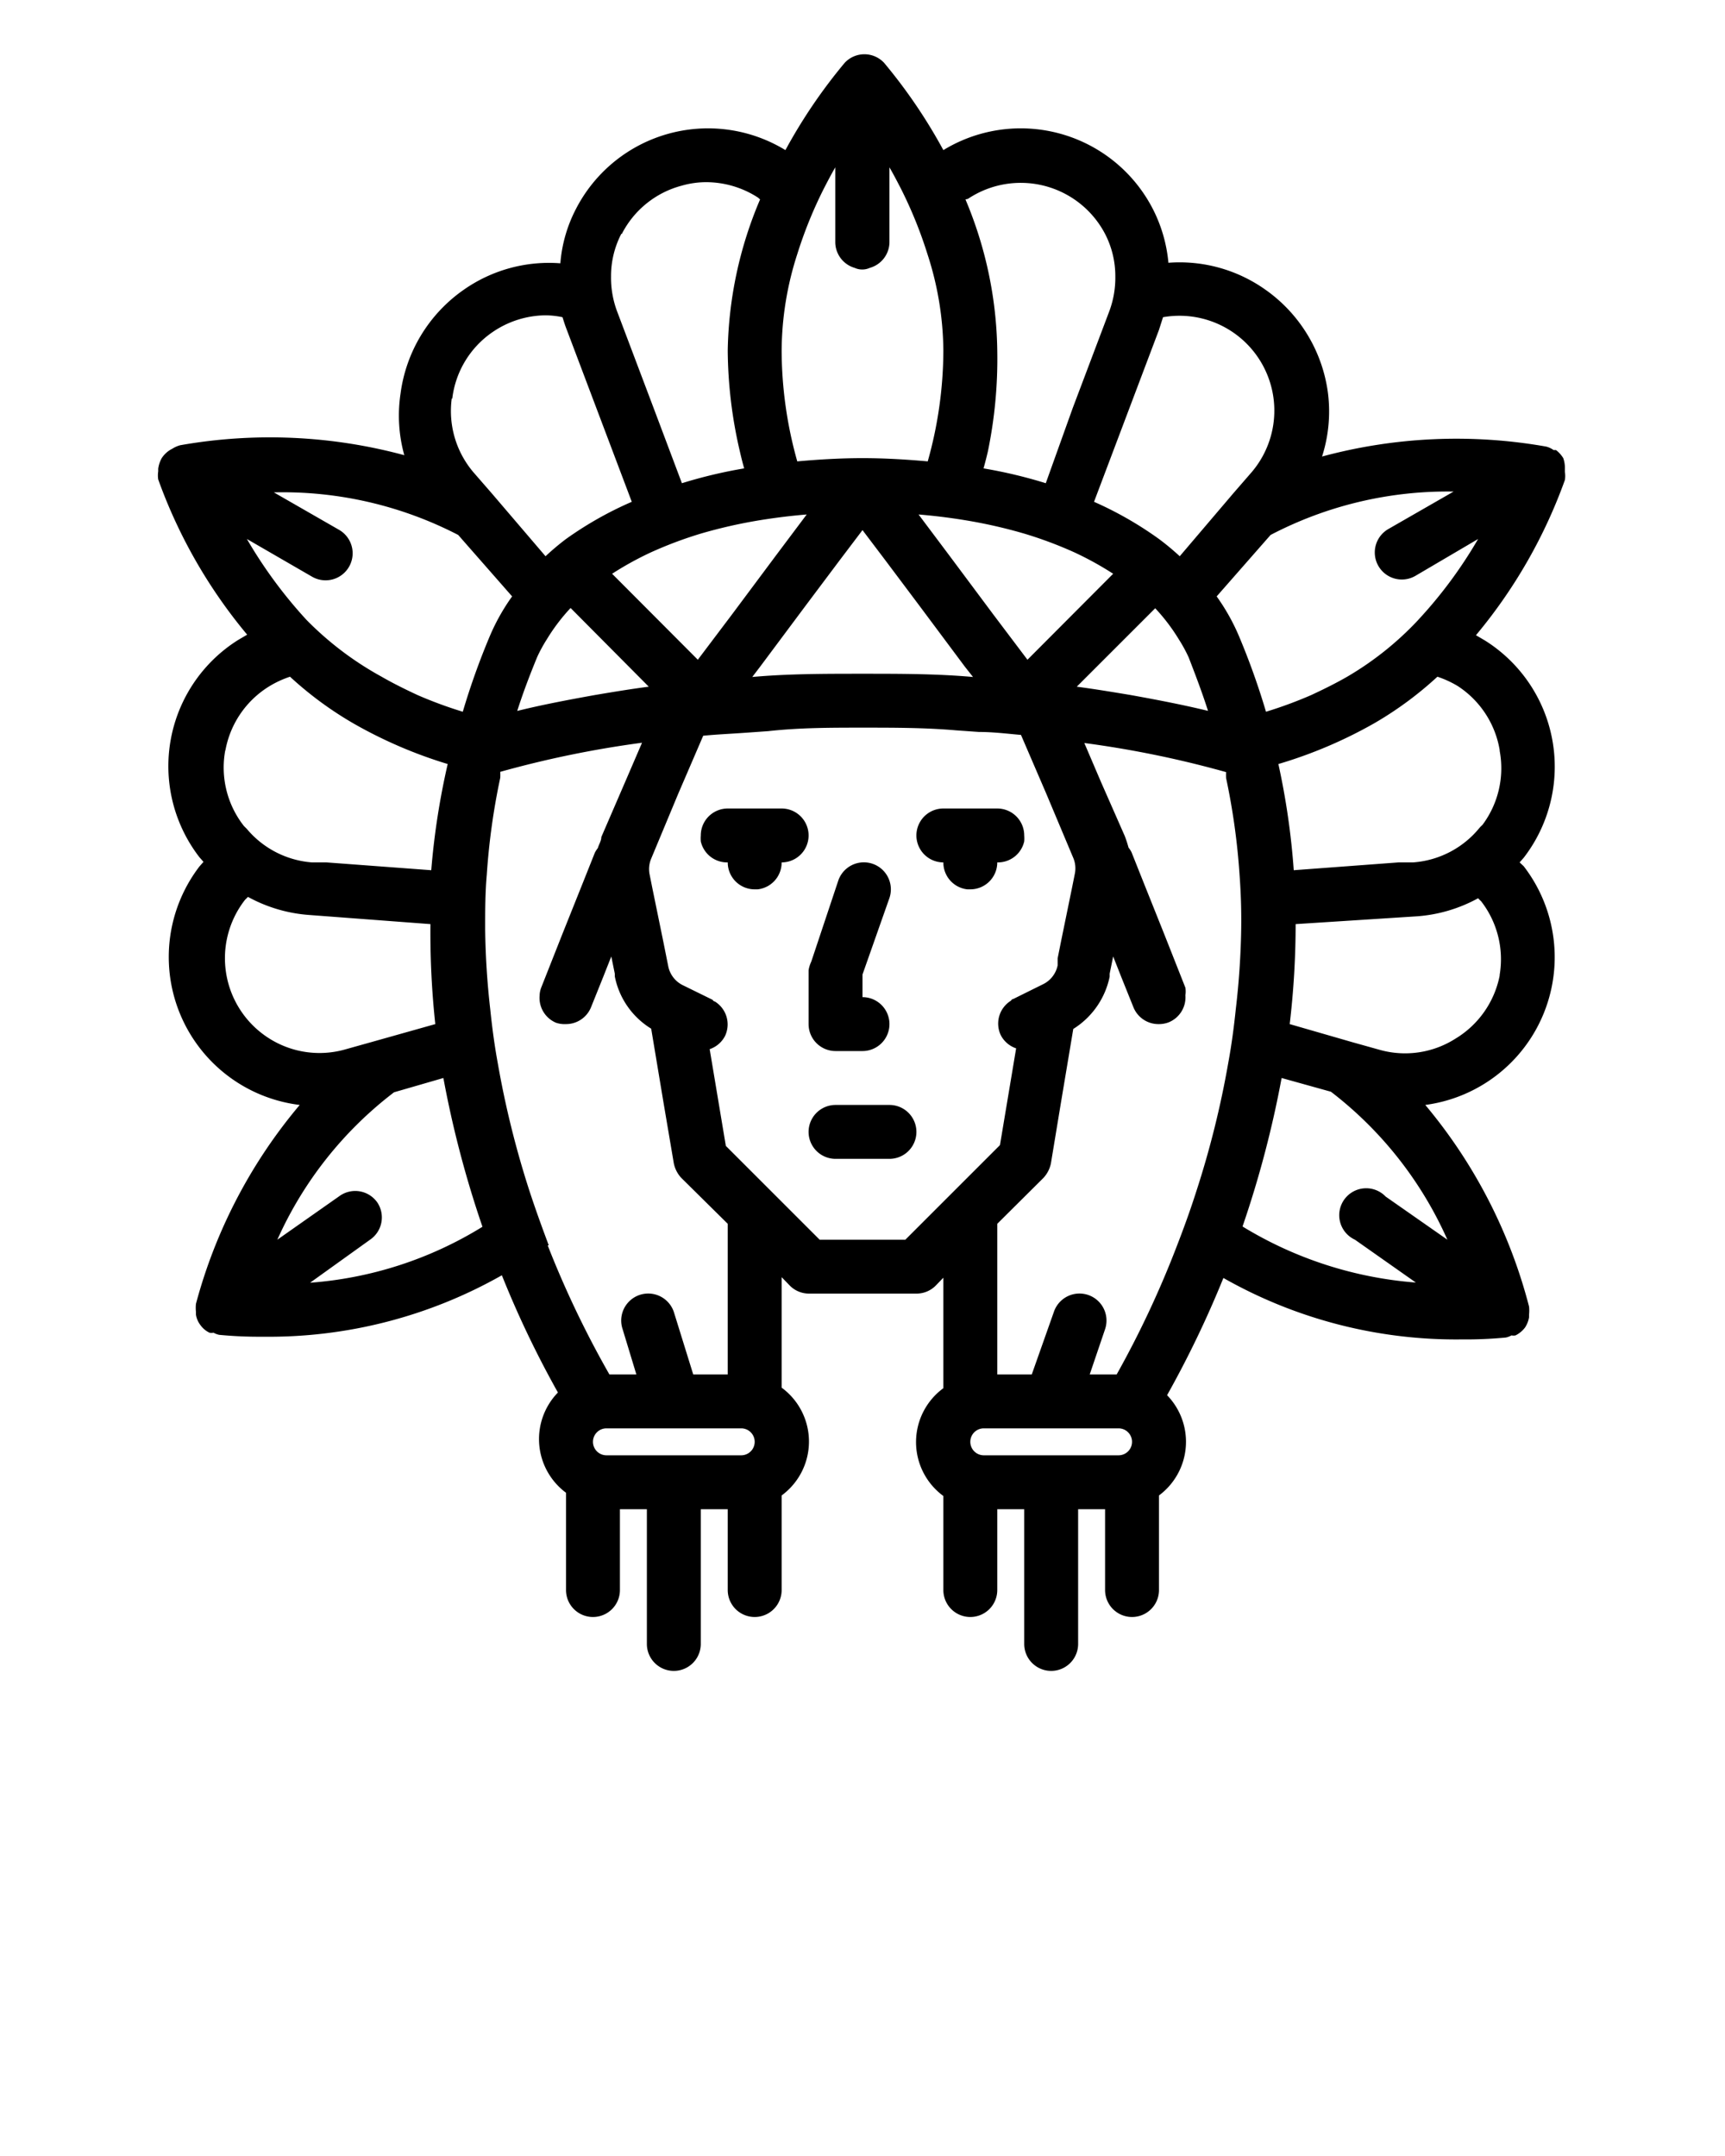 <?xml version="1.0" encoding="UTF-8" standalone="no"?>
<svg
   xmlns:dc="http://purl.org/dc/elements/1.1/"
   xmlns:cc="http://creativecommons.org/ns#"
   xmlns:rdf="http://www.w3.org/1999/02/22-rdf-syntax-ns#"
   xmlns:svg="http://www.w3.org/2000/svg"
   xmlns="http://www.w3.org/2000/svg"
   xmlns:sodipodi="http://sodipodi.sourceforge.net/DTD/sodipodi-0.dtd"
   xmlns:inkscape="http://www.inkscape.org/namespaces/inkscape"
   viewBox="0 0 64 80"
   x="0px"
   y="0px"
   version="1.1"
   id="svg12"
   sodipodi:docname="Natives.svg"
   inkscape:version="0.92.4 (5da689c313, 2019-01-14)">
  <defs
     id="defs16" />
  <sodipodi:namedview
     pagecolor="#ffffff"
     bordercolor="#666666"
     borderopacity="1"
     objecttolerance="10"
     gridtolerance="10"
     guidetolerance="10"
     inkscape:pageopacity="0"
     inkscape:pageshadow="2"
     inkscape:window-width="640"
     inkscape:window-height="480"
     id="namedview14"
     showgrid="false"
     inkscape:zoom="2.95"
     inkscape:cx="32"
     inkscape:cy="40"
     inkscape:window-x="0"
     inkscape:window-y="0"
     inkscape:window-maximized="0"
     inkscape:current-layer="svg12" />
  <title
     id="title2">indian-chief</title>
  <g
     id="g6">
    <path
       d="M58,17a1.12,1.12,0,0,0-.27-.3l-.09,0a.79.79,0,0,0-.28-.13h0a19.13,19.13,0,0,0-8.31.37,5.48,5.48,0,0,0,.22-2.35,5.58,5.58,0,0,0-2.32-3.84,5.5,5.5,0,0,0-3.6-1,5.47,5.47,0,0,0-.58-2A5.51,5.51,0,0,0,35,5.57a19.72,19.72,0,0,0-2.2-3.24s0,0,0,0a1,1,0,0,0-1.46,0s0,0,0,0a19.72,19.72,0,0,0-2.2,3.24,5.51,5.51,0,0,0-7.78,2.2,5.26,5.26,0,0,0-.57,2,5.51,5.51,0,0,0-3.61,1,5.58,5.58,0,0,0-2.32,3.84A5.48,5.48,0,0,0,15,16.89a19.13,19.13,0,0,0-8.31-.37h0a1,1,0,0,0-.28.12l-.09.05A1,1,0,0,0,6,17a1.12,1.12,0,0,0-.13.39s0,.06,0,.1a1,1,0,0,0,0,.3s0,0,0,0a19,19,0,0,0,3.3,5.76l-.34.2a5.53,5.53,0,0,0-1.43,8.06l.15.17-.15.17A5.53,5.53,0,0,0,11.12,41a19.08,19.08,0,0,0-3.85,7.38v0a1.51,1.51,0,0,0,0,.3s0,.07,0,.1a.84.84,0,0,0,.16.38.88.88,0,0,0,.34.29.33.33,0,0,0,.15,0,.76.76,0,0,0,.21.08,15.56,15.56,0,0,0,1.63.07,17.53,17.53,0,0,0,8.86-2.28,36.87,36.87,0,0,0,2.08,4.35,2.48,2.48,0,0,0,.3,3.72V59a1,1,0,0,0,2,0V56h1v5a1,1,0,0,0,2,0V56h1v3a1,1,0,0,0,2,0V55.49a2.48,2.48,0,0,0,0-4v-4.1l.29.3A1,1,0,0,0,30,48h4a1,1,0,0,0,.71-.29l.29-.3v4.1a2.48,2.48,0,0,0,0,4V59a1,1,0,0,0,2,0V56h1v5a1,1,0,0,0,2,0V56h1v3a1,1,0,0,0,2,0V55.49a2.48,2.48,0,0,0,.3-3.72,38.23,38.23,0,0,0,2.09-4.35,17.48,17.48,0,0,0,8.85,2.28,15.56,15.56,0,0,0,1.63-.07.76.76,0,0,0,.21-.08.33.33,0,0,0,.15,0,1,1,0,0,0,.35-.29,1,1,0,0,0,.15-.38s0-.07,0-.1a1.51,1.51,0,0,0,0-.3v0A19.08,19.08,0,0,0,52.88,41a5.53,5.53,0,0,0,3.65-8.86L56.38,32l.15-.17a5.53,5.53,0,0,0-1.43-8.06l-.34-.2a19,19,0,0,0,3.3-5.76s0,0,0,0a1,1,0,0,0,0-.3s0-.07,0-.1A1.12,1.12,0,0,0,58,17ZM43,12.24l.15-.47a3.52,3.52,0,0,1,3.28,5.76l-.66.76-2,2.35A9.51,9.51,0,0,0,43,20a13.31,13.31,0,0,0-2.41-1.38Zm1.83,14.14c-.9-.22-1.88-.41-2.88-.59-.66-.11-1.32-.22-2-.31l2.91-2.91a7,7,0,0,1,.88,1.16,5.37,5.37,0,0,1,.36.66C44.36,25.06,44.61,25.72,44.82,26.38Zm-8.92-19A3.53,3.53,0,0,1,41,8.68a3.41,3.41,0,0,1,.38,1.58,3.56,3.56,0,0,1-.22,1.28l-1.36,3.6-1,2.79a17.73,17.73,0,0,0-2.31-.55c.06-.21.11-.41.16-.62A17,17,0,0,0,37,13a14.9,14.9,0,0,0-1.18-5.6ZM38,19.8a15,15,0,0,1,1.87.7,11.92,11.92,0,0,1,1.43.79l-3.18,3.19-1.26-1.67-1.64-2.2-1.14-1.52c.6.05,1.16.12,1.71.21A18.49,18.49,0,0,1,38,19.8Zm-1.9,5.32C34.76,25,33.39,25,32,25s-2.76,0-4.09.12l.29-.38,1.7-2.28,1.26-1.68L32,19.67l.84,1.11,1.26,1.68,1.7,2.28ZM29.58,9.43a16,16,0,0,1,1-2.46c.14-.27.27-.52.41-.76V9a1,1,0,0,0,.72.94.68.68,0,0,0,.56,0A1,1,0,0,0,33,9V6.21c.14.24.27.49.41.76a16,16,0,0,1,1,2.46A11.81,11.81,0,0,1,35,13a15.29,15.29,0,0,1-.58,4.12C33.64,17.05,32.84,17,32,17s-1.64.05-2.42.12A15.29,15.29,0,0,1,29,13,11.81,11.81,0,0,1,29.58,9.43Zm.35,9.66-1.14,1.52-1.64,2.2-1.26,1.67-3.18-3.19a11.92,11.92,0,0,1,1.43-.79A15,15,0,0,1,26,19.8a18.49,18.49,0,0,1,2.21-.5C28.77,19.21,29.33,19.14,29.93,19.09Zm-5.86,6.39c-.69.09-1.35.2-2,.31-1,.18-2,.37-2.88.59.21-.66.46-1.32.74-2a5.37,5.37,0,0,1,.36-.66,7,7,0,0,1,.88-1.16Zm-1-16.8a3.5,3.5,0,0,1,2.22-1.79,3.3,3.3,0,0,1,.92-.13,3.55,3.55,0,0,1,1.91.57l.08.07A14.9,14.9,0,0,0,27,13a16.87,16.87,0,0,0,.45,3.75c.05.22.1.42.16.63a17.73,17.73,0,0,0-2.31.55l-1.05-2.79-1.36-3.6a3.56,3.56,0,0,1-.22-1.28A3.41,3.41,0,0,1,23.05,8.68Zm-6.29,6.11a3.49,3.49,0,0,1,1.47-2.45,3.53,3.53,0,0,1,2-.64,3.18,3.18,0,0,1,.62.07c.05.16.1.32.16.47l2.41,6.38A13.31,13.31,0,0,0,21,20a9.51,9.51,0,0,0-.76.64l-2-2.34-.67-.77A3.51,3.51,0,0,1,16.76,14.79ZM9.16,20l2.42,1.4a1,1,0,0,0,1-1.74l-2.42-1.39A14.16,14.16,0,0,1,17,19.85l2,2.28a7.68,7.68,0,0,0-.83,1.48,26.89,26.89,0,0,0-1,2.8,15.7,15.7,0,0,1-1.68-.62c-.45-.21-.9-.43-1.35-.69A11.94,11.94,0,0,1,11.37,23,17.16,17.16,0,0,1,9.16,20Zm-.8,7.86A3.53,3.53,0,0,1,10,25.46a3.72,3.72,0,0,1,.76-.35,13.25,13.25,0,0,0,2.33,1.72,16.87,16.87,0,0,0,3.52,1.52A27.52,27.52,0,0,0,16,32.29L12.11,32l-.54,0a3.5,3.5,0,0,1-2.41-1.24l-.11-.11A3.51,3.51,0,0,1,8.36,27.83ZM10,38.54a3.52,3.52,0,0,1-.91-5.15l.11-.11a5.54,5.54,0,0,0,2.26.67l4.51.34A31.75,31.75,0,0,0,16.15,38l-2.38.67-1,.28A3.49,3.49,0,0,1,10,38.54Zm1.5,9.06L13.73,46A1,1,0,0,0,14,44.62a1,1,0,0,0-1.39-.25L10.29,46a14.12,14.12,0,0,1,4.33-5.47L16.45,40a38.72,38.72,0,0,0,1.45,5.52A14.15,14.15,0,0,1,11.46,47.6Zm8.86-1.39c-.24-.64-.48-1.3-.71-2a34.71,34.71,0,0,1-1.18-4.75c-.12-.65-.21-1.32-.28-2a29.09,29.09,0,0,1-.19-3c0-.65,0-1.32.06-2a25.31,25.31,0,0,1,.5-3.6,2.07,2.07,0,0,0,0-.22,38.3,38.3,0,0,1,5.26-1.08L23.2,29l-.89,2.06c0,.14-.09.27-.13.41a1,1,0,0,0-.11.17l-.43,1.08-.78,1.95-.79,2a.92.92,0,0,0-.05.28,1,1,0,0,0,.61,1A1,1,0,0,0,21,38a1,1,0,0,0,.93-.63l.45-1.12.3-.76.13.64,0,.1a2.94,2.94,0,0,0,1.35,1.94l.46,2.76L25,43.17a1.12,1.12,0,0,0,.28.54L27,45.41V51H25.72L25,48.68a1,1,0,1,0-1.9.64L23.61,51h-1A36.52,36.52,0,0,1,20.32,46.21ZM27.5,54h-5a.5.5,0,0,1,0-1h5a.5.5,0,0,1,0,1Zm6.09-8H30.41l-3.48-3.48-.6-3.59a1,1,0,0,0,.57-.49,1,1,0,0,0-.38-1.28s-.05,0-.08-.06l-1.12-.55a1,1,0,0,1-.53-.71l-.05-.25-.13-.65-.41-2-.1-.5a1,1,0,0,1,.06-.58l1-2.4.93-2.16c.51-.05,1-.07,1.56-.11l.85-.06C29.67,27,30.83,27,32,27s2.33,0,3.47.1l.85.06c.52,0,1,.06,1.56.11l.93,2.16,1,2.38a1,1,0,0,1,.07.6l-.1.5-.41,2-.13.65,0,.26a1,1,0,0,1-.52.69l-1.13.56s-.05,0-.08.06a1,1,0,0,0-.38,1.28,1,1,0,0,0,.57.49l-.6,3.59Zm7.91,8h-5a.5.5,0,0,1,0-1h5a.5.5,0,0,1,0,1Zm4.35-16.56c-.07.68-.16,1.35-.28,2a34.71,34.71,0,0,1-1.18,4.75c-.23.72-.47,1.38-.71,2A36.52,36.52,0,0,1,41.43,51h-1L41,49.32a1,1,0,1,0-1.9-.64L38.28,51H37V45.41l1.71-1.7a1.12,1.12,0,0,0,.28-.54l.37-2.24.46-2.75a3,3,0,0,0,1.35-1.94l0-.11.13-.64.3.76.45,1.12A1,1,0,0,0,43,38a1,1,0,0,0,.37-.07,1,1,0,0,0,.61-1,.92.92,0,0,0,0-.28l-.79-2-.78-1.95-.43-1.08a1,1,0,0,0-.11-.17,4.28,4.28,0,0,0-.14-.43l-.88-2-.62-1.45a38,38,0,0,1,5.26,1.08,2.07,2.07,0,0,0,0,.22,25.31,25.31,0,0,1,.5,3.6c.05.68.07,1.35.06,2A29.09,29.09,0,0,1,45.85,37.44ZM53.7,46l-2.29-1.6A1,1,0,1,0,50.27,46l2.26,1.59a14.44,14.44,0,0,1-6.43-2.08A38.72,38.72,0,0,0,47.55,40l1.83.51A14.15,14.15,0,0,1,53.7,46Zm1.94-9.8A3.53,3.53,0,0,1,54,38.54a3.48,3.48,0,0,1-2.83.41l-1-.28L47.85,38a31.75,31.75,0,0,0,.22-3.71L52.58,34a5.54,5.54,0,0,0,2.26-.67,1.14,1.14,0,0,0,.11.11A3.51,3.51,0,0,1,55.64,36.17Zm0-8.34A3.51,3.51,0,0,1,55,30.61a1.14,1.14,0,0,0-.11.11A3.5,3.5,0,0,1,52.43,32l-.54,0L48,32.29a27.52,27.52,0,0,0-.57-3.94A16.87,16.87,0,0,0,51,26.83a13.25,13.25,0,0,0,2.33-1.72,3.72,3.72,0,0,1,.76.35A3.53,3.53,0,0,1,55.64,27.83Zm-3-4.88A11.66,11.66,0,0,1,50,25.1c-.45.26-.9.48-1.35.69a15.7,15.7,0,0,1-1.68.62,26.89,26.89,0,0,0-1-2.8,7.68,7.68,0,0,0-.83-1.48l2-2.28a14.16,14.16,0,0,1,6.79-1.61l-2.42,1.39a1,1,0,0,0,1,1.74L54.84,20A16.75,16.75,0,0,1,52.62,23ZM38,31.22A1.43,1.43,0,0,0,38,31a1,1,0,0,0-1-1H35a1,1,0,0,0,0,2,1,1,0,0,0,.89,1L36,33a1,1,0,0,0,1-1A1,1,0,0,0,38,31.22ZM33,41H31a1,1,0,0,0,0,2h2a1,1,0,0,0,0-2Zm-3-3a1,1,0,0,0,1,1h1a1,1,0,0,0,0-2v-.84l1-2.84a1,1,0,1,0-1.9-.64l-1,3A1.19,1.19,0,0,0,30,36Zm-1-8H27a1,1,0,0,0-1,1,1.43,1.43,0,0,0,0,.22A1,1,0,0,0,27,32a1,1,0,0,0,1,1l.11,0A1,1,0,0,0,29,32a1,1,0,0,0,0-2Z"
       id="path4" />
  </g>
</svg>
